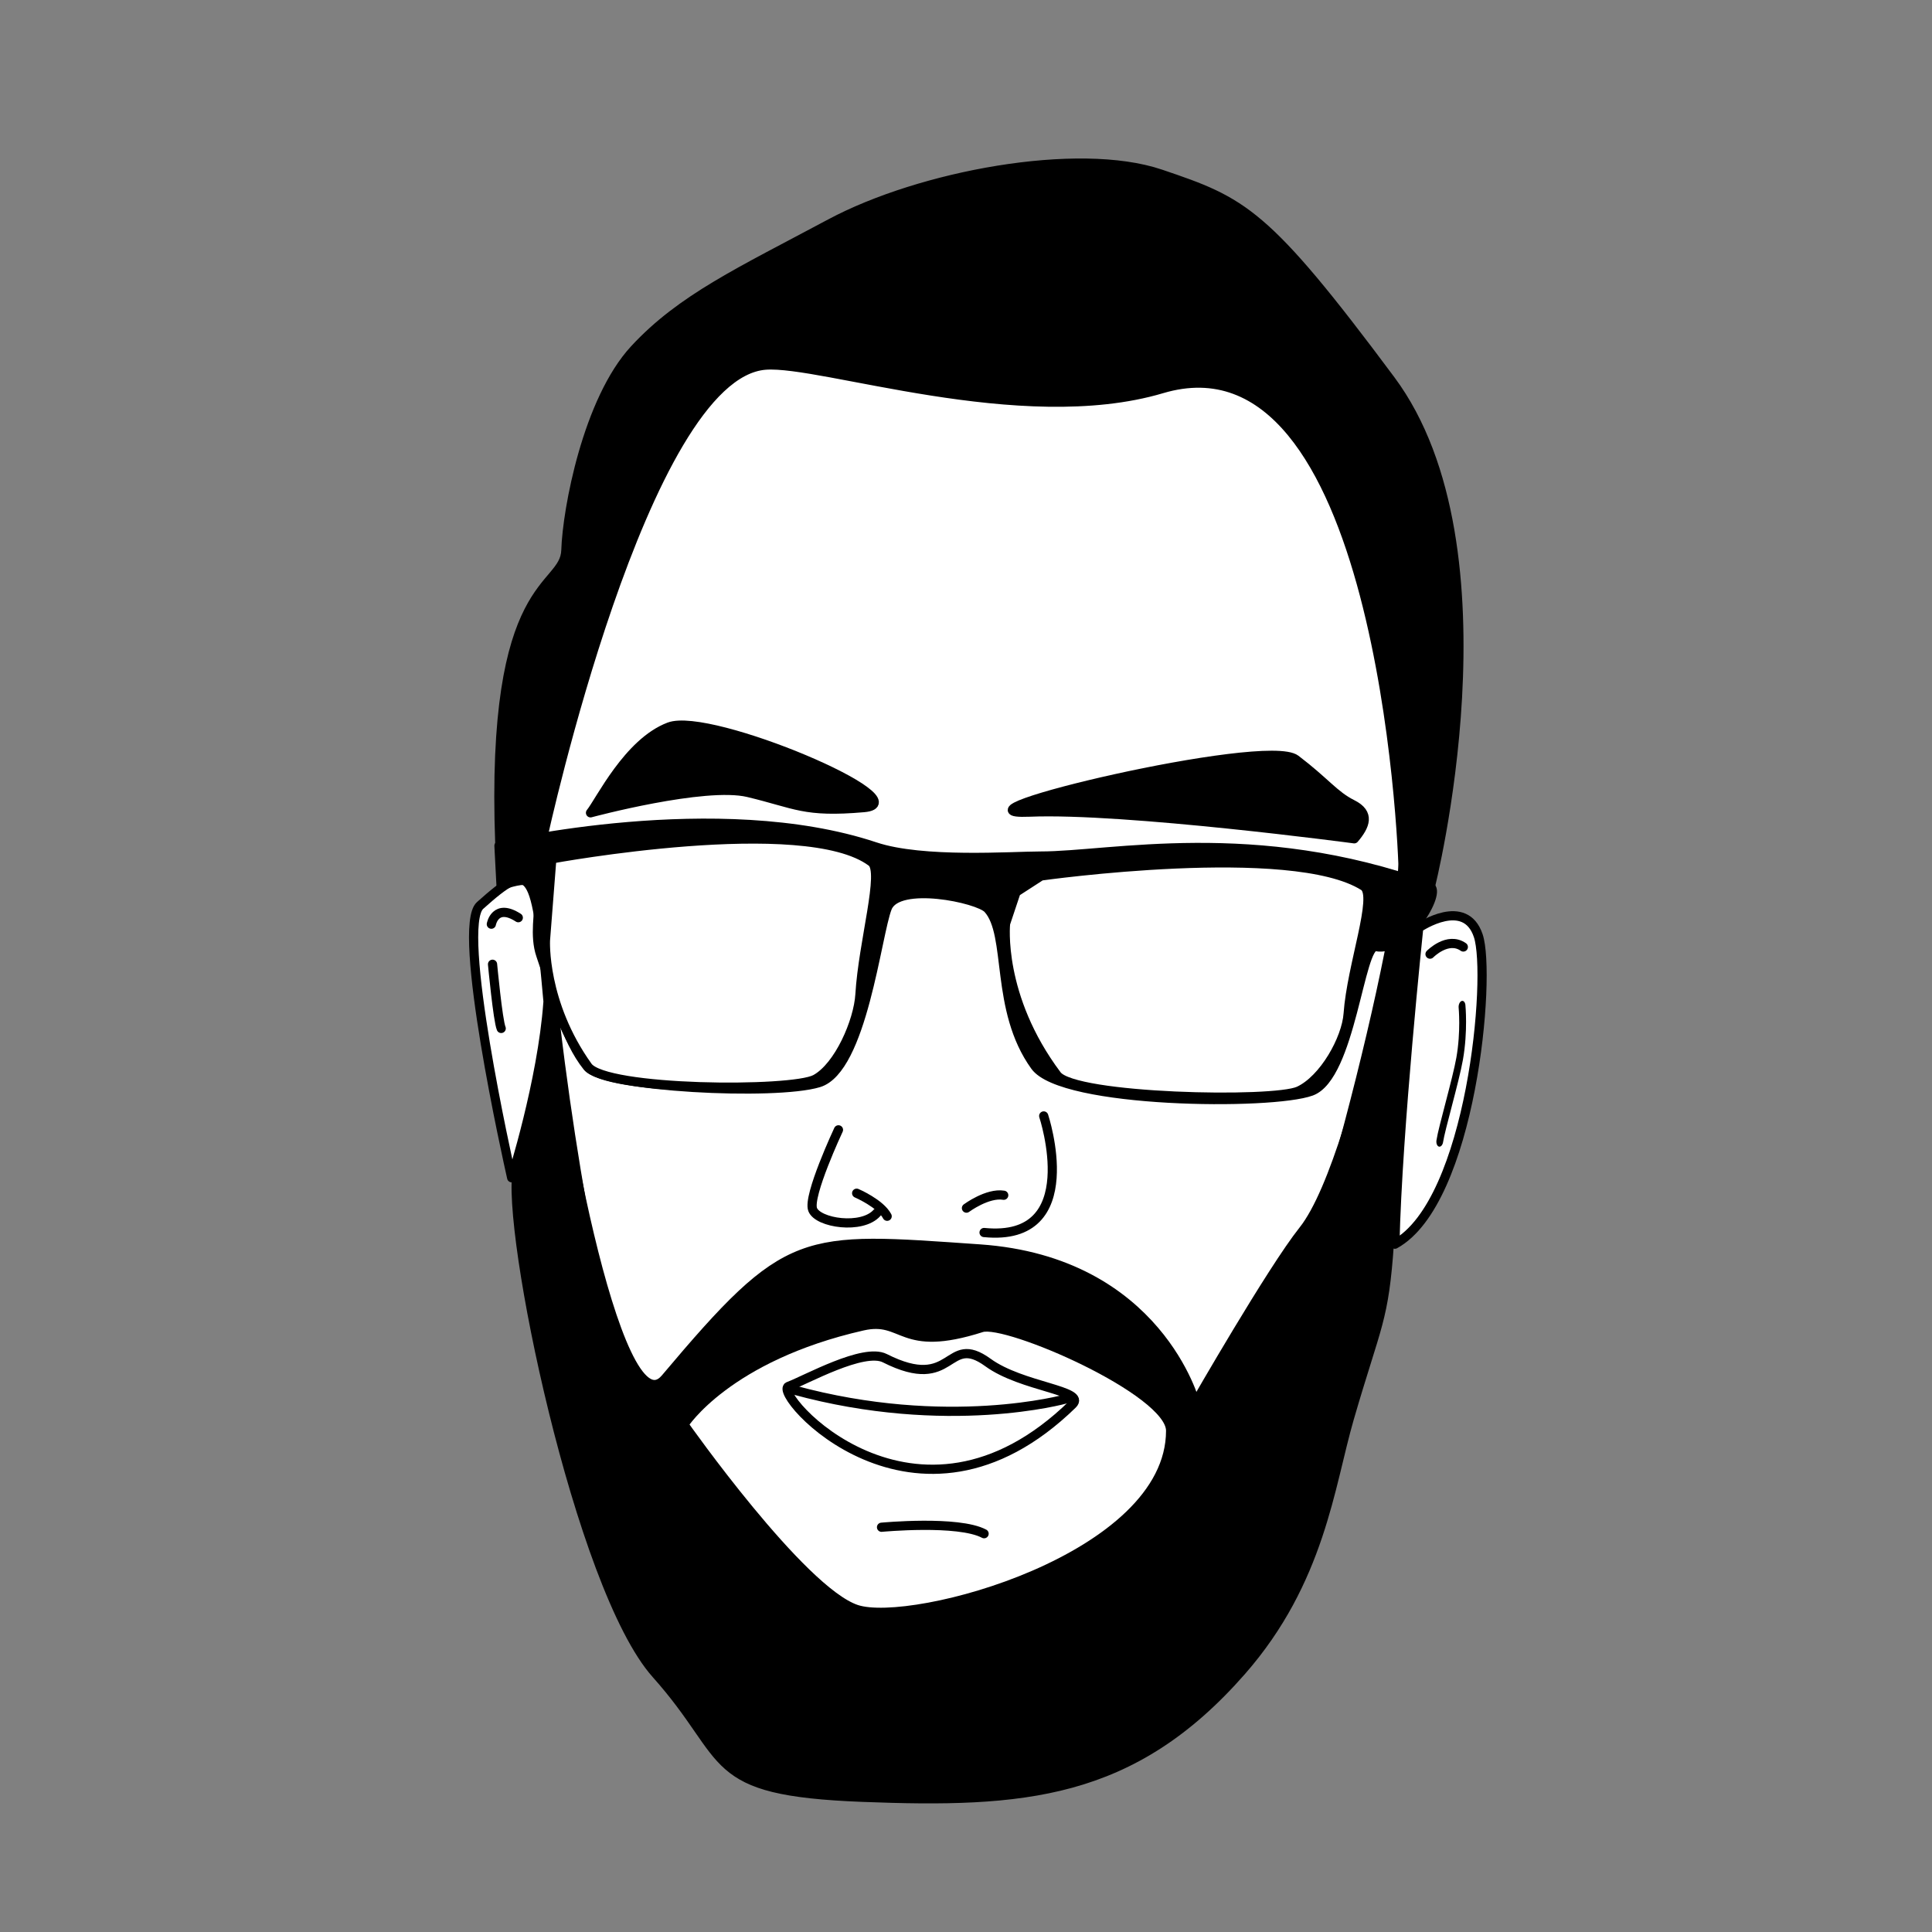 <?xml version="1.0" encoding="UTF-8" standalone="no"?>
<!DOCTYPE svg PUBLIC "-//W3C//DTD SVG 1.1//EN" "http://www.w3.org/Graphics/SVG/1.1/DTD/svg11.dtd">
<svg width="100%" height="100%" viewBox="0 0 2100 2100" version="1.1" xmlns="http://www.w3.org/2000/svg" xmlns:xlink="http://www.w3.org/1999/xlink" xml:space="preserve" xmlns:serif="http://www.serif.com/" style="fill-rule:evenodd;clip-rule:evenodd;stroke-linecap:round;stroke-linejoin:round;stroke-miterlimit:1.5;">
    <rect x="0" y="0" width="2100" height="2100" fill="#808080" stroke="none"/>
    <g id="Layer1">
        <g id="face" transform="matrix(1.105,0,0,1.105,-68.012,-89.058)">
            <path d="M673.536,1459.21C673.536,1459.21 504.673,773.589 657.26,562.002C809.848,350.414 1025.51,295.483 1237.09,385C1448.68,474.518 1452.75,800.038 1442.58,924.142C1432.4,1048.25 1328.64,1434.8 1285.92,1467.35C1243.2,1499.9 1171.99,1424.63 1129.26,1400.21C1086.54,1375.8 901.4,1308.66 854.607,1353.42C807.813,1398.18 724.399,1477.53 673.536,1459.21Z" style="fill:white;stroke:black;stroke-width:9.05px;"/>
        </g>
        <g id="Beard" transform="matrix(1.105,0,0,1.105,-68.012,-89.058)">
            <path d="M570.65,1230.36C558.217,1287.55 631.256,1642.48 707.013,1727.33C782.771,1812.18 752.468,1842.48 910.044,1848.54C1067.62,1854.61 1175.12,1847.17 1282.77,1724.3C1360.4,1635.7 1369.55,1542.24 1388.83,1475.82C1416.1,1381.88 1422.92,1380.31 1428.23,1303.09C1435.29,1200.26 1446.41,1157.63 1452.47,1003.09C1458.53,848.544 1405.27,1213.29 1343.38,1290.97C1312.41,1329.84 1237.32,1460.66 1237.32,1460.66C1237.32,1460.66 1200.95,1321.27 1025.19,1309.15C849.438,1297.03 837.517,1292.25 716.104,1436.42C667.619,1494 603.036,1129.42 603.036,1056.69C603.036,983.961 585.801,1160.67 570.65,1230.36Z" style="stroke:black;stroke-width:9.05px;"/>
        </g>
        <g id="Mouth" transform="matrix(1.105,0,0,1.105,-68.012,-89.058)">
            <path d="M734.286,1481.88C734.286,1481.88 849.438,1645.51 903.983,1663.7C958.529,1681.88 1213.07,1613.5 1213.07,1487.94C1213.07,1448.79 1051.56,1378.73 1027.13,1386.55C946.376,1412.4 951.548,1375.48 910.044,1384.91C776.71,1415.21 734.286,1481.88 734.286,1481.88Z" style="fill:white;stroke:black;stroke-width:9.05px;"/>
            <path d="M837.173,1444.33C820.164,1450.64 962.043,1612.57 1116.55,1461.97C1130.66,1448.21 1066.78,1445.15 1033.45,1420.9C991.716,1390.55 1000.88,1451.46 931.926,1416.61C911.036,1406.06 854.183,1438.02 837.173,1444.33Z" style="fill:none;stroke:black;stroke-width:9.05px;"/>
            <path d="M1109.75,1456.75C1109.75,1456.75 993.567,1489.28 842.127,1447.8" style="fill:none;stroke:black;stroke-width:9.05px;"/>
            <path d="M928.685,1582.9C928.685,1582.9 1004.15,1575.75 1029.57,1589.26" style="fill:none;stroke:black;stroke-width:9.05px;"/>
        </g>
        <g id="Nose" transform="matrix(1.105,0,0,1.105,-68.012,-89.058)">
            <path d="M886.324,1191.99C886.324,1191.99 855.851,1257.03 860.935,1270.37C866.019,1283.72 909.551,1290.32 924.217,1273.66" style="fill:none;stroke:black;stroke-width:9.05px;"/>
            <path d="M904.217,1254.32C904.217,1254.32 927.551,1264.32 934.217,1276.99" style="fill:none;stroke:black;stroke-width:9.05px;"/>
            <path d="M1088.22,1178.32C1088.22,1178.32 1129.55,1302.99 1029.55,1292.99" style="fill:none;stroke:black;stroke-width:9.05px;"/>
            <path d="M1012.22,1268.99C1012.22,1268.99 1032.88,1253.66 1048.88,1256.32" style="fill:none;stroke:black;stroke-width:9.05px;"/>
        </g>
        <g id="Right-Ear" serif:id="Right Ear" transform="matrix(1.105,0,0,1.105,-68.012,-89.058)">
            <path d="M1433.68,1303.8C1434.95,1247.86 1440.78,1170.41 1446.31,1106.86C1451.86,1043.06 1457.1,993.261 1457.1,993.261L1457.13,993.238C1458.52,992.303 1502.88,962.62 1515.69,1001.07C1528.72,1040.14 1509.18,1262.79 1433.66,1304.46L1433.68,1303.8Z" style="fill:white;stroke:black;stroke-width:9.05px;"/>
            <g transform="matrix(0.609,0.057,-0.092,0.996,693.459,-83.28)">
                <path d="M1486.04,1073.44C1486.04,1073.44 1493.65,1097.6 1489.97,1124.83C1487.06,1146.35 1471.5,1194.75 1470.35,1207.39" style="fill:none;stroke:black;stroke-width:10.92px;"/>
            </g>
            <g transform="matrix(1,0.024,-0.024,1,33.152,-54.173)">
                <path d="M1460,1038.29C1460,1038.29 1476.93,1020.06 1492.55,1030.47" style="fill:none;stroke:black;stroke-width:9.05px;"/>
            </g>
        </g>
        <g id="Left-Ear" serif:id="Left Ear" transform="matrix(1.105,0,0,1.105,-68.012,-89.058)">
            <path d="M564.705,1238.37C561.236,1222.96 509.798,992.745 533.772,971.308C585.785,924.798 588.706,933.626 600.621,1065.7L600.556,1066.62C597.722,1105.65 588.861,1148.6 580.678,1181.87C572.432,1215.41 564.875,1239.12 564.875,1239.12L564.705,1238.37Z" style="fill:white;stroke:black;stroke-width:9.05px;"/>
            <g transform="matrix(0.94,-0.342,0.342,0.94,-305.296,237.069)">
                <path d="M541.457,997.656C541.457,997.656 552.161,979.088 568.545,1000.72" style="fill:none;stroke:black;stroke-width:9.05px;"/>
            </g>
            <path d="M546.045,1029.11C546.045,1029.11 551.288,1084.6 554.564,1092.25" style="fill:none;stroke:black;stroke-width:9.05px;"/>
        </g>
        <g id="Glasses" transform="matrix(1.105,0,0,1.105,-68.012,-89.058)">
            <path d="M554.419,951.813L552.375,912.513C552.375,912.513 767.708,861.982 922.427,913.555C969.302,929.18 1056.54,922.669 1085.19,922.669C1154.21,922.669 1295.63,890.216 1468,952.617C1480.52,957.15 1444.87,1017.8 1415.09,1011.74C1399.1,1008.5 1390.46,1139.65 1351.39,1153.97C1312.33,1168.29 1106.4,1166.24 1079.74,1129.28C1039.6,1073.62 1056.4,999.792 1033.34,974.565C1023.83,964.163 944.798,947.471 934.381,973.513C923.965,999.555 909.863,1132.62 866.894,1145.64C823.925,1158.66 655.601,1150.14 639.342,1129.94C617.978,1103.39 607.277,1060.06 593.582,1020.39C580.042,981.173 615.617,929.678 554.419,951.813Z" style="stroke:black;stroke-width:9.05px;"/>
            <path d="M598.085,1005.66L604.335,925.45C604.335,925.45 853.46,879.482 918.918,928.575C931.418,937.95 910.584,1006.7 907.459,1058.78C905.865,1085.35 886.626,1129.62 863.71,1142.12C840.793,1154.62 656.925,1153.58 639.751,1129.62C594.96,1067.12 598.085,1005.66 598.085,1005.66Z" style="fill:white;stroke:black;stroke-width:9.05px;"/>
            <g transform="matrix(1.085,0,0,0.919,406.584,99.492)">
                <path d="M593.284,968.25L602.726,934.87L625.46,917.515C625.46,917.515 853.46,879.482 918.918,928.575C931.418,937.95 907.704,1012.37 904.579,1064.45C902.984,1091.02 882.785,1134.15 859.868,1146.65C836.952,1159.15 655.713,1154.72 639.751,1129.62C586.318,1045.58 593.284,968.25 593.284,968.25Z" style="fill:white;stroke:black;stroke-width:9px;"/>
            </g>
        </g>
        <g id="Eyebrows" transform="matrix(1.105,0,0,1.105,-68.012,-89.058)">
            <path d="M642.418,880.139C642.418,880.139 754.714,849.942 797.553,860.171C844.914,871.479 852.337,880.139 911.217,875.019C970.097,869.899 760.178,780.299 719.73,795.659C679.282,811.019 651.634,868.875 642.418,880.139Z" style="stroke:black;stroke-width:9.05px;"/>
            <path d="M1393.67,905.694C1393.67,905.694 1168.39,875.614 1074.31,879.454C980.232,883.294 1306.63,805.214 1336.07,827.614C1365.51,850.014 1373.83,862.814 1391.75,871.774C1409.67,880.734 1404.55,892.894 1393.67,905.694Z" style="stroke:black;stroke-width:9.05px;"/>
        </g>
        <g id="Hair" transform="matrix(1.105,0,0,1.105,-68.012,-89.058)">
            <path d="M595.696,903.53C595.696,903.53 694.617,449.108 814.445,439.781C869.445,435.499 1065.69,504.249 1204.44,462.999C1418.92,399.236 1441.94,906.748 1441.94,942.998C1441.94,979.248 1468.19,954.248 1468.19,954.248C1468.19,954.248 1553.19,620.499 1429.44,454.249C1305.69,288 1284.44,279.25 1203.19,251.75C1121.94,224.25 966.945,253 878.195,300.5C789.446,348 731.946,374.25 685.696,424.249C639.446,474.249 619.446,581.749 618.196,621.749C616.946,661.749 543.385,645.607 553.196,910.498C554.446,944.248 595.696,903.53 595.696,903.53Z" style="stroke:black;stroke-width:9.05px;"/>
        </g>
    </g>
</svg>
